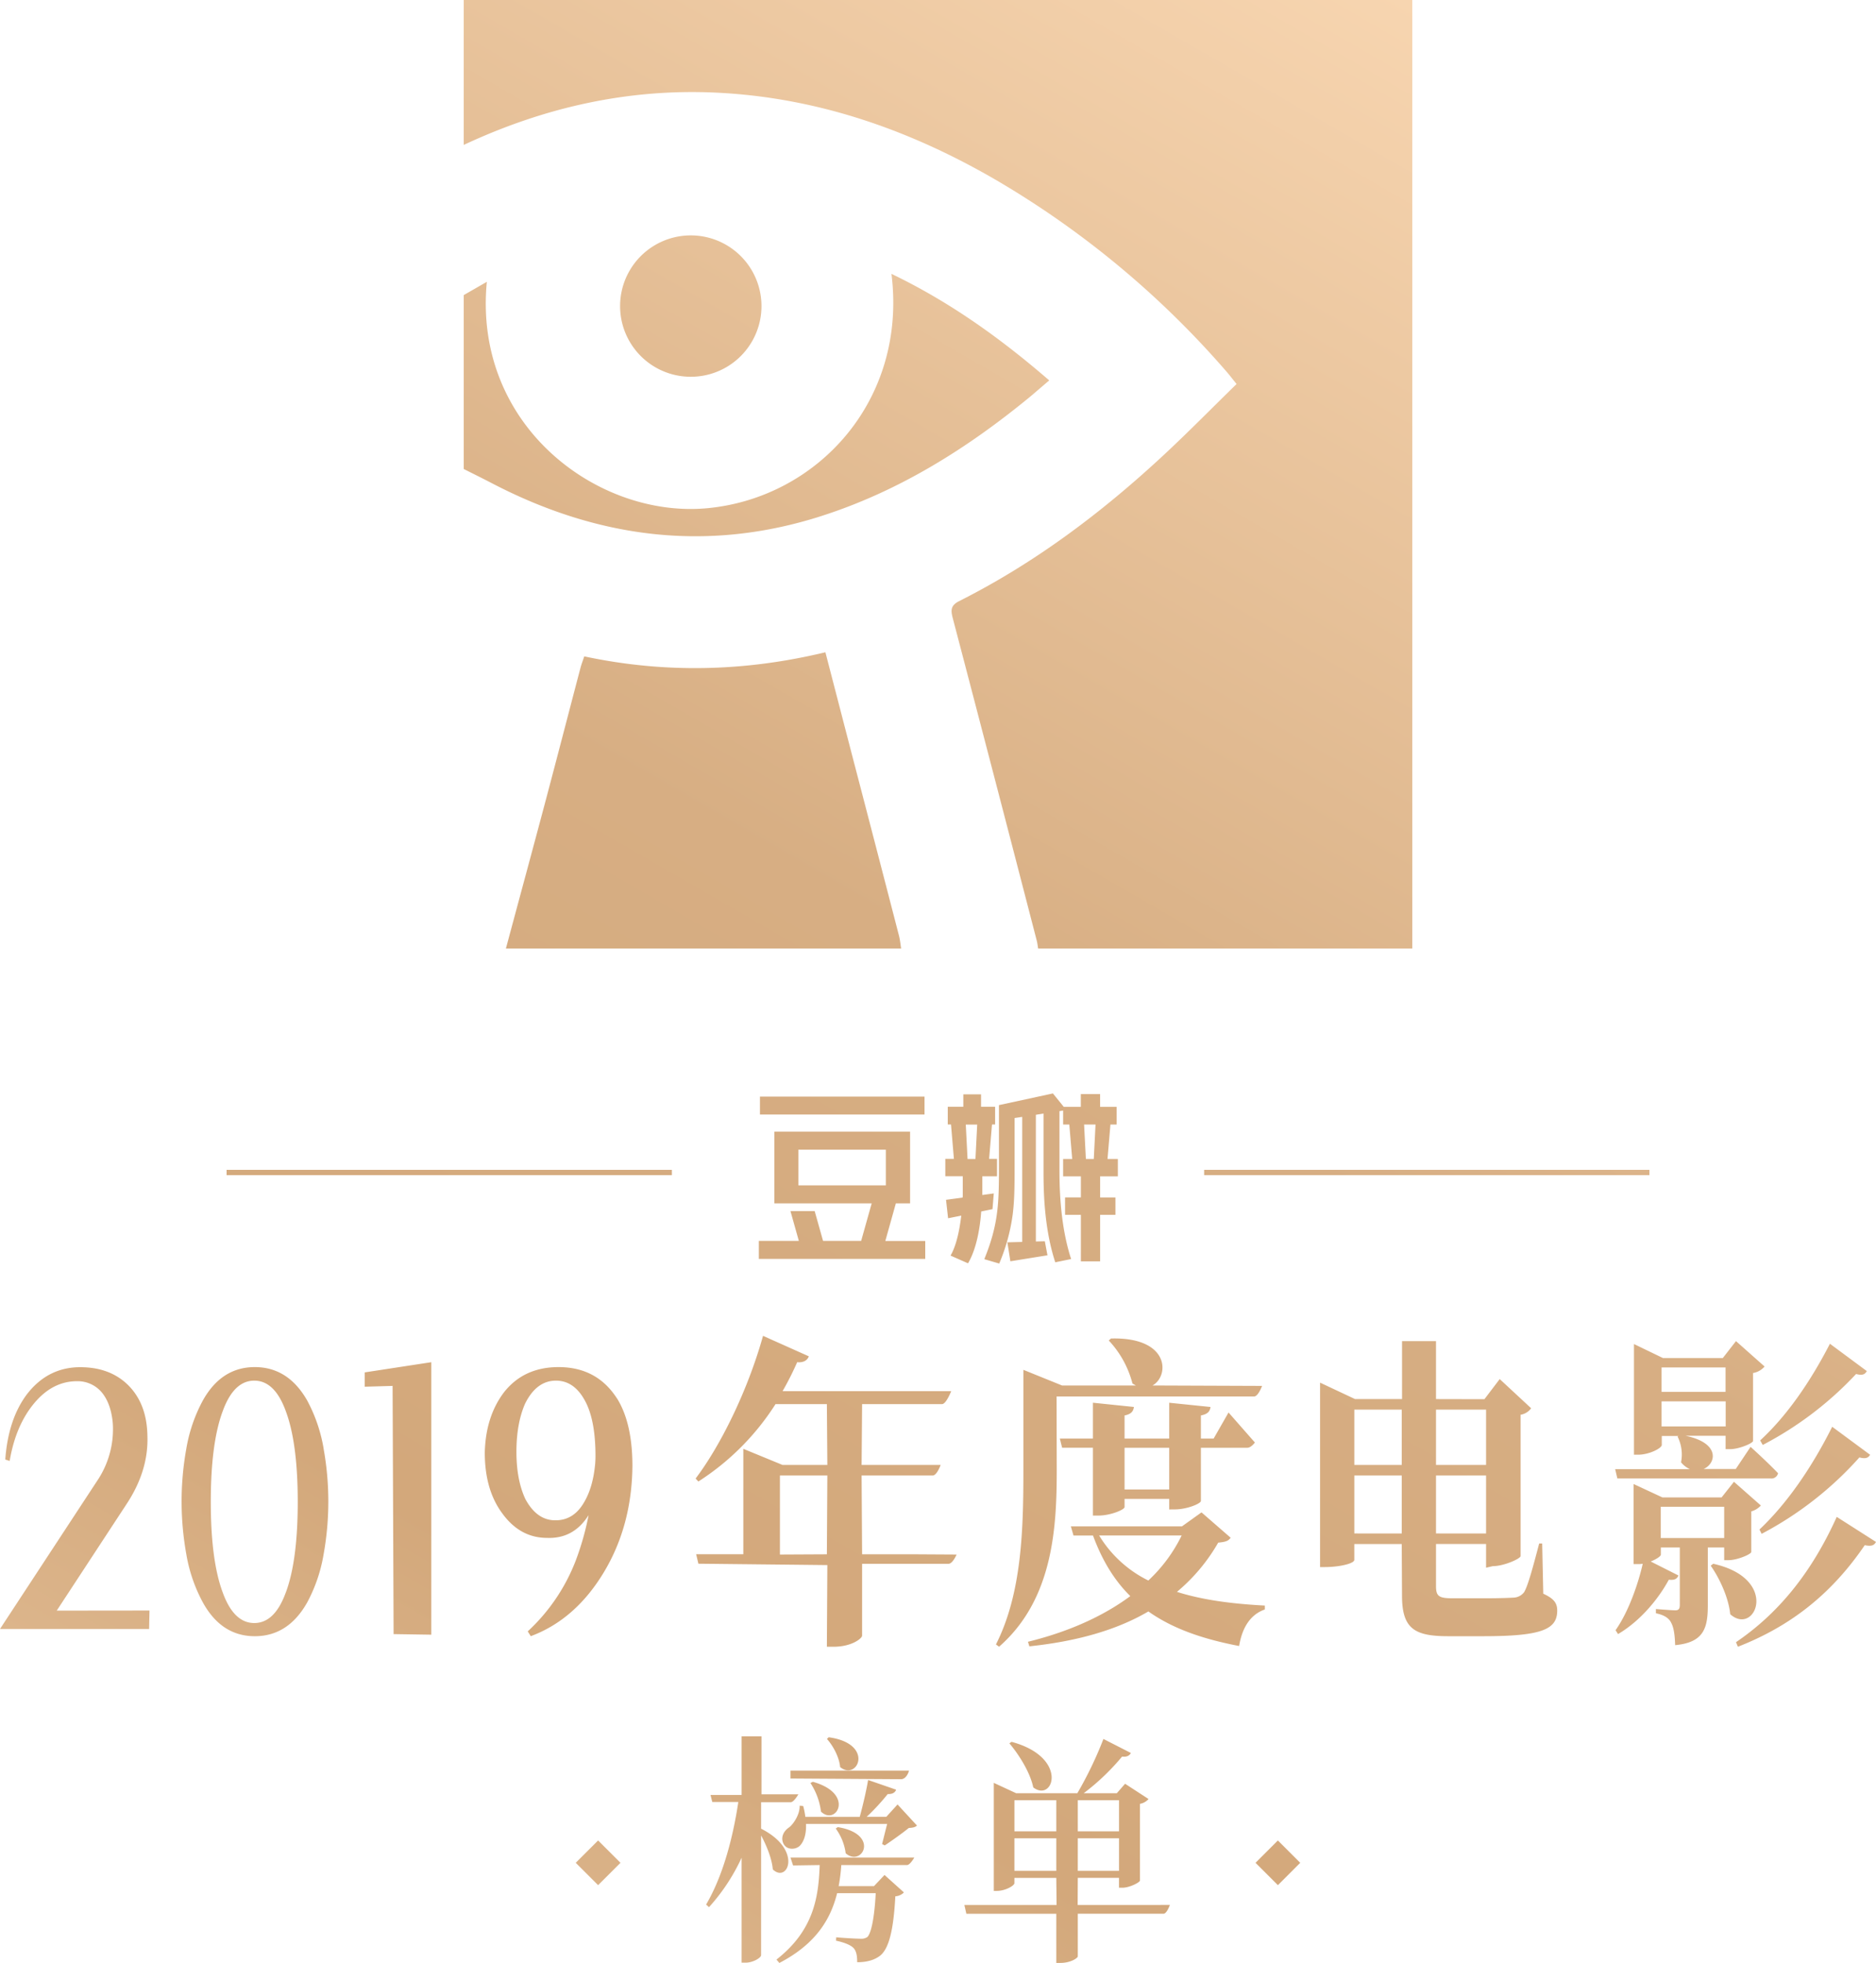 <svg id="_1" data-name=" 1" xmlns="http://www.w3.org/2000/svg" xmlns:xlink="http://www.w3.org/1999/xlink" viewBox="0 0 711.99 745.01"><defs><style>.cls-1{fill-rule:evenodd;fill:url(#未命名的渐变_75);}</style><linearGradient id="未命名的渐变_75" x1="593.7" y1="33.31" x2="88.83" y2="907.77" gradientUnits="userSpaceOnUse"><stop offset="0" stop-color="#f7d5b0"/><stop offset="0.4" stop-color="#d7ae83"/><stop offset="0.68" stop-color="#d3a87b"/><stop offset="1" stop-color="#eccca8"/></linearGradient></defs><title>电影榜单主标</title><path id="矩形_1_拷贝" data-name="矩形 1 拷贝" class="cls-1" d="M335.78,700.4c2.51-1.66,6.78-4.69,9.13-6.62,1.59-.09,2.42-.28,3.1-.92l-7.37-8-4.27,4.69h-7.45a82.88,82.88,0,0,0,8-8.65c1.84.09,2.84-.64,3.18-1.65l-10.63-3.68c-.67,4-2,9.75-3.18,14H305.65a27.84,27.84,0,0,0-.83-4.14l-1.34-.09c.16,3-2.1,6.71-3.94,8.18-2,1.29-3.26,3.59-2.34,5.89,1.09,2.76,4.52,2.76,6.28,1.2,1.59-1.56,2.59-4.41,2.42-8.37h30.8c-.67,2.58-1.42,5.7-1.92,7.64ZM317.19,694a20.35,20.35,0,0,1,3.77,9.38c6.19,5.43,13.22-7.26-3-9.93Zm-9.61-17.29a25.36,25.36,0,0,1,4,10.85c5.78,5.61,13.06-6.81-3.1-11.31ZM313.85,660c2.26,2.48,4.69,6.9,5,10.67,6.7,5.42,13.22-8.93-4.36-11.32Zm28.3,15.27C344.28,675,345,672,345,672H300v3ZM288.83,684h11.3C301.3,684,303,681,303,681H289V659h-7.54v22.26h-11.8l.67,2.67h9.88c-2.09,13.89-5.94,28.24-12.22,38.91l1.09,1a73.81,73.81,0,0,0,12.38-18.77V744.9H283c2.76,0,5.86-1.84,5.86-2.85V696.62c2.09,3.86,4.1,8.83,4.44,12.88,5.6,5.43,11.55-7.36-4.44-15.45V683.93ZM334,705H300l1,3,10.09-.15c-.42,11.68-2,24.65-16.4,35.87l1.09,1.29c14-7.27,19.5-16.74,21.93-26.49h14.65c-.5,9.57-1.76,15.27-3.18,16.65a4.12,4.12,0,0,1-2.6.64c-1.51,0-6.45-.27-9.21-.55l-.08,1.29c2.93.64,5.44,1.56,6.61,2.76s1.42,3.12,1.42,5.42c3.68,0,6.53-.82,8.7-2.48,3.35-2.67,5.11-9.75,5.78-22.54a4.91,4.91,0,0,0,3.26-1.47l-7.36-6.62-4,4.23H318.29a65.24,65.24,0,0,0,1-8h24.94c1.18,0,2.77-2.85,2.77-2.85Zm49.08-43.35c3.66,4.3,7.9,11.07,9.07,16.74,7.74,5.86,13.57-11.44-8.24-17.3Zm1.91,48.4V697.7h15.9v12.35Zm15.9-26.81v11.81H385V683.24Zm23.81,0v11.81H409.05V683.24Zm-15.65,26.81V697.7H424.7v12.35ZM429,723H409l.05-10.29h15.64v3.75H426c2.66,0,6.57-2,6.65-2.74v-29.1a5.56,5.56,0,0,0,3.25-1.83L427,677l-3.14,3.59H411.29a87.23,87.23,0,0,0,14.57-13.91c1.83.27,2.91-.46,3.33-1.37L418.78,660a144.29,144.29,0,0,1-9.9,20.59H385.66l-8.49-3.93v41h1.16c3.25,0,6.66-2,6.66-2.93v-2h15.9L401,723H366l.76,3.34h34.13V745h1.5c4.08,0,6.66-1.92,6.66-2.47v-16.2h32.54c1.25,0,2.41-3.34,2.41-3.34ZM218.51,707l8.49-8.48,8.49,8.48L227,715.48Zm258,0,8.48-8.48,8.48,8.48L485,715.48ZM296,590V560h18l-.18,29.91Zm51.36-.09H327.19L327,560h27c1.58,0,3-4,3-4H327l.19-23.09h30.33c1.58,0,3.48-4.91,3.48-4.91H297a112.1,112.1,0,0,0,5.55-11c2.42.24,3.9-.75,4.42-2.23L289.59,507c-5.9,21.07-16.22,41.77-25.59,54.16l1.05,1.12a96.18,96.18,0,0,0,29.28-29.37h19.49L314,556H297l-14.89-6.12v40h-17.9l.85,3.6L314,594l-.18,31h2.52c7,0,10.85-3.22,10.85-4.21V593.51H360c1.58,0,3.05-3.51,3.05-3.51ZM401,530h75c1.5,0,3-4,3-4l-41.58-.16c6.55-3.72,6.44-18.44-15.77-17.83l-.85.75a37.51,37.51,0,0,1,9,16.34l1.28.74h-28L388.4,519.9v38c0,22.28-.54,46.79-10.41,66.22l1.18.87c20.7-18.07,21.89-45.8,21.89-67.09Zm25.8,35.32V549.48h16.95v15.84Zm19.1,7.55c4.61,0,9.87-2.22,9.87-3.21V549.48h17.59c1.5,0,2.9-2,2.9-2l-10-11.39L460.6,546h-4.83v-8.79c2.68-.5,3.44-1.61,3.65-3.21l-15.67-1.61V546H426.8v-8.79c2.58-.5,3.33-1.61,3.54-3.22l-15.55-1.61V546H402.24l.86,3.46h11.69v25.75h2.14c4.51,0,9.87-2.23,9.87-3.22v-3.1h16.95v4Zm2.57,9.9a58.1,58.1,0,0,1-12.65,17.09,45.14,45.14,0,0,1-18.67-17.09ZM456,574l-7.42,5.31H406.42l1,3.47h7.4c3.54,9.65,8.26,17.2,14.16,23-10.52,7.8-23.71,13.61-38.84,17.33l.54,1.73c17.7-1.86,32.93-6.06,45.16-13.24,9.44,6.68,20.92,10.52,34.44,13.12,1.18-7.18,4.4-12,9.76-13.87v-1.48c-11.8-.62-23.28-2-33.36-5.2a68.79,68.79,0,0,0,15.66-18.69c2.79-.25,3.86-.62,4.72-1.86Zm58,8V560h18v22Zm18-47v21H514V535Zm32,0v21H545V535Zm-19,47V560h19v22Zm40.3,3.8h-1.14c-2.39,9.11-4.25,16-5.7,18.46a5.29,5.29,0,0,1-3.84,2.09c-2.07.12-5.91.25-10.68.25H551.19c-5.08,0-6.19-.79-6.19-4.6V586h19v9l2.54-.59c4.25,0,10.47-2.83,10.57-3.81V536.94a6.08,6.08,0,0,0,4-2.46l-11.93-11.07-5.8,7.63L545,531V509H532.11v22H514.28L501,524.76v70h1.87c5.18,0,11.12-1.27,11.12-2.75v-6h18l.11,19.61C532.1,618.3,537,621,549.73,621H562.9c22.29,0,28.1-2.59,28.1-9.73,0-2.83-1.24-4.55-5.29-6.4ZM669,548.41a131.62,131.62,0,0,0,35.43-26.93c2.29.62,3.34.25,4.07-1.11L694.5,510c-7.3,14.21-16.26,27.3-26.47,36.69Zm-.41,33.73a132,132,0,0,0,37.1-29c2.29.61,3.33.24,4.06-1l-14.38-10.63c-7.61,15.2-17,29-27.61,39Zm-37.93-50.28h24.28v9.51H630.61v-9.51ZM654.89,519v9.26H630.61V519Zm-41.06,42.13H672a2.55,2.55,0,0,0,2.81-2c-4-4.2-10.42-10-10.42-10l-5.62,8.4h-12.2c4.8-2.1,6.36-9.88-6.87-12.6h15.21V550h1.77c3.34,0,8.55-2.23,8.65-3.09v-25.8a7.43,7.43,0,0,0,4.38-2.47L658.85,509l-5,6.42H631.13l-11-5.31v42h1.56c4.27,0,9-2.47,9-3.71V545H637l-.31.25A15.28,15.28,0,0,1,638,555a9.2,9.2,0,0,0,3.34,2.59H613Zm16.47,10.75h24.07v11.86H630.3Zm24.07,15.44v4.82H656c3.33,0,8.54-2.23,8.65-3.09V573.62a7.55,7.55,0,0,0,3.64-2.23l-10.21-9-4.69,5.93H630.92L620,563.24v30.39h1.46a11.14,11.14,0,0,0,2-.12c-1.77,7.78-5.42,18.28-10.31,25.2l.93,1.48c8.24-4.82,15.22-13.1,19.28-20.63,2.29.24,3.13-.37,3.65-1.61l-10.53-5.31c2.19-.87,3.86-2,3.86-2.6v-2.71h7.19v21.74c0,1.36-.31,2.1-1.67,2.1-1.56,0-7.4-.49-7.4-.49v1.61c3.55.74,5.11,2.1,5.84,3.7,1,1.86,1.35,4.82,1.46,8.4,10.83-1,12.4-6.42,12.4-15.07v-22Zm-5.11,6.92c3.23,4.57,6.78,12,7.4,18.41,9.49,8.52,19.07-13.47-6.46-19.15Zm47.83-18.53c-9.69,21.5-22.4,36.81-38.24,47.56l.73,1.73c19.28-7.54,35.12-19.4,48.14-38.55,2.5.5,3.54.13,4.27-1.23ZM21.53,611.29,48,570.9q8.46-12.78,7.94-26.08-.21-11.87-7.1-18.91-7.22-7.3-19.33-7-11.7.39-19.32,10.3Q3.11,538.67,2,553.94l1.67.53Q5.94,541,13,532.55t16.51-8.34A11.94,11.94,0,0,1,39.05,529q3.14,4.18,3.76,11.22a35,35,0,0,1-6,21.91L0,618.25H56.59l.15-7ZM122.84,549.9a59.09,59.09,0,0,0-6.27-18.39q-7.21-12.64-19.85-12.65T77,531.51a59.06,59.06,0,0,0-6.3,18.39,112.9,112.9,0,0,0,0,39.91A59.06,59.06,0,0,0,77,608.2Q84.07,621,96.71,621t19.86-12.78a59.07,59.07,0,0,0,6.26-18.39,112.9,112.9,0,0,0,0-39.91h0Zm-14.42,54.62Q104.23,616,96.5,616T84.58,604.53Q80,592.41,80,570t4.57-34.53Q88.77,524,96.5,524t11.92,11.46Q113,547.59,113,570t-4.57,34.53h0ZM163.68,517l-25.25,3.87v5.43L149,526l.38,94.2,14.3.22Zm70.46,13.73q-7.62-11.87-22.15-11.87-13.06,0-20.58,9.39-7.11,9.27-7.42,23.09,0,13.95,6.48,22.82,6.79,9.52,17.13,9.52,10,.41,15.68-8.47l.1-.13a105.45,105.45,0,0,1-4.92,17.34,71.57,71.57,0,0,1-18.17,26.74l1.15,1.83q16.81-6.27,27.58-24t11-40.57q0-16.29-5.85-25.69ZM210.89,577q-7.09.12-11.5-8.06Q196,561.69,196,551t3.25-18.19Q203.58,524,211,524t11.62,8.83Q226,540,226,552.59q0,1.5-.12,3-.81,8.83-4.18,14.54Q217.76,577,210.89,577ZM424.25,446.46v-6.59h-3.92l1.11-13.07h2.35v-6.71h-6.27v-4.83H410.2v4.83h-6.47L399.61,415l-20.48,4.43h0V442.9c0,14-.24,21.88-5.56,35h0l5.66,1.66h0a72.21,72.21,0,0,0,5.06-18.23c.73-5.45.77-10.82.77-18.4v-18.6l2.9-.43v47.46l-5.63.14,1.13,7.2h0l14.08-2.27h0l-1-5.33-3.4.09V423.1l2.9-.48v20.94c0,7.11,0,21.91,4.46,35.52h0l6-1.23v-.05c-4.41-13.61-4.41-28.54-4.41-34.91V421.71l1.39-.2v5.29h2.35l1.1,13.07h-3.45v6.59h6.74v8h-6v6.6h6v17.66h7.31V461.07h5.81v-6.6h-5.81v-8Zm-9.13-6.59h-3l-.68-13.07h4.34ZM376.67,459l.49-6,.07-.06-4.41.6v-7.1h5.57v-6.6h-3l1.1-13.07h1.18v-6.71h-5.34v-4.71H365.6v4.71h-5.9v6.71h1.23l1.1,13.07h-3.26v6.59h6.62v7.36c0,.2-.05.46-.06.74l-6.29.84h0l.78,7,5-1c-.55,4.7-1.69,11.13-4.07,15.17h0l6.64,2.93h0c3.33-5.66,4.58-13.82,5-19.68l4.19-.86Zm-6.46-19.12h-3l-.67-13.07h4.33ZM350.88,423H288.42v-6.8h62.46ZM340,456.71h5.4v-27.2H293.88v27.2h36.95l-4,14.25H312.37l-3.18-11.3H300l3.18,11.3H288v6.83h63.15V471H336Zm-37-6.83V436.34h33.2v13.54ZM536,0H176V55c30.38-14.2,62.23-21.44,95.83-19.84,38.41,1.83,73.63,14.17,106.6,33.4a348.63,348.63,0,0,1,87.15,72.58c1.09,1.24,2.08,2.57,3.73,4.61-9.33,9.1-18.38,18.34-27.85,27.13-23.41,21.74-48.76,40.82-77.39,55.24-3.14,1.58-3.31,3.27-2.52,6.31q16.08,61.29,31.94,122.64c.25,1,.34,1.95.51,2.93H536ZM323.26,286.12c-3.29-12.68-6.57-25.36-10-38.56-30.58,7.35-60.92,8.07-91.52,1.56-.54,1.63-1.08,3-1.45,4.41-4.44,16.89-8.81,33.79-13.29,50.65-4.95,18.62-10,37.22-15,55.82H342c-.26-1.62-.4-3.28-.81-4.86Q332.27,320.63,323.26,286.12Zm-11.55-90.26c29.6-9.48,55.43-25.7,79.27-45.31,2.37-2,4.67-4,7.23-6.17-18.55-16.06-37.86-29.85-59.88-40.44,6,47.9-27.89,84.89-69.73,88.93-41.54,4-89.12-31.2-83.83-85.91L176,112v66c3.54,1.78,7.1,3.53,10.61,5.36,40,20.85,81.63,26.43,125.1,12.5ZM289,116.11a26.83,26.83,0,1,0,0,.12ZM457,444H626v2H457ZM86,444H255v2H86Z"/></svg>